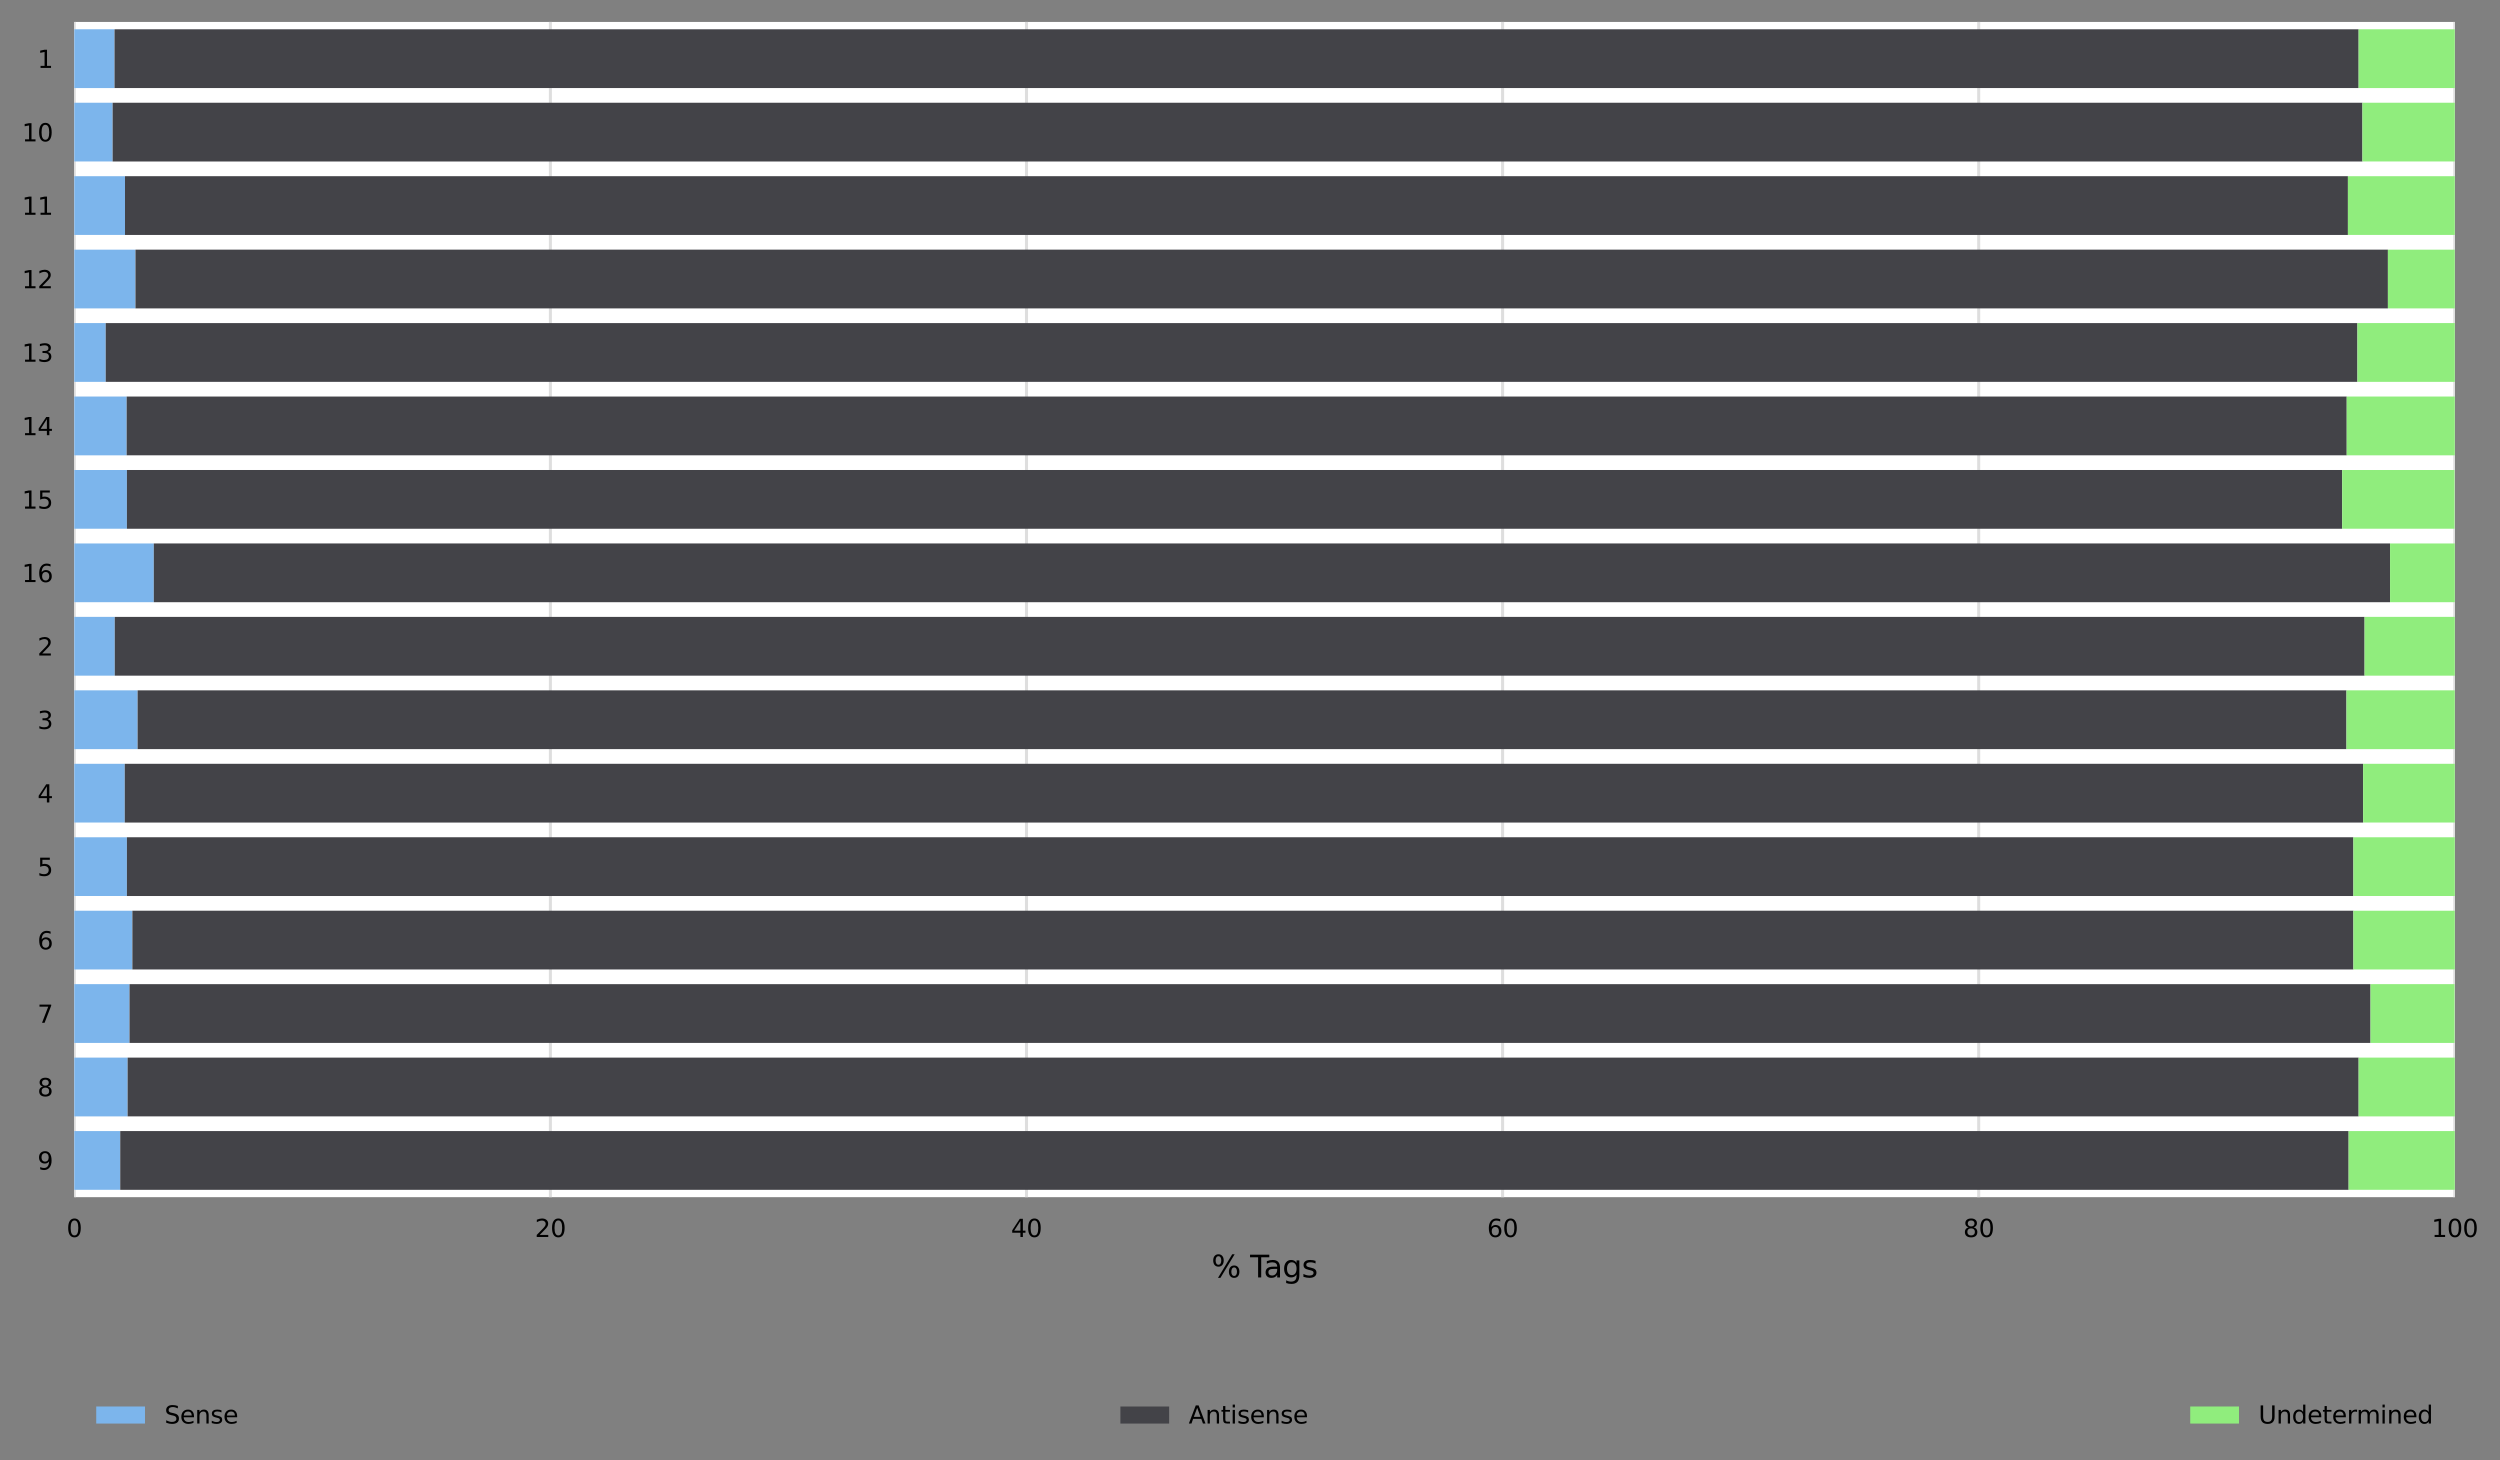 <?xml version="1.0" encoding="utf-8" standalone="no"?>
<!DOCTYPE svg PUBLIC "-//W3C//DTD SVG 1.1//EN"
  "http://www.w3.org/Graphics/SVG/1.1/DTD/svg11.dtd">
<svg xmlns:xlink="http://www.w3.org/1999/xlink" width="820.415pt" height="479.23pt" viewBox="0 0 820.415 479.23" xmlns="http://www.w3.org/2000/svg" version="1.1">
 <rect x="0" y="0" width="820.415" height="479.23" fill="#808080" stroke="none"/>
 <defs>
  <style type="text/css">*{stroke-linejoin: round; stroke-linecap: butt}</style>
 </defs>
 <g id="figure_1">
  <g id="axes_1">
   <g id="patch_1">
    <path d="M 24.38 392.87 
L 805.58 392.87 
L 805.58 7.2 
L 24.38 7.2 
z
" style="fill: #ffffff"/>
   </g>
   <g id="matplotlib.axis_1">
    <g id="xtick_1">
     <g id="line2d_1">
      <path d="M 24.38 392.87 
L 24.38 7.2 
" clip-path="url(#p7324a507d6)" style="fill: none; stroke: #dedede; stroke-linecap: square"/>
     </g>
     <g id="text_1">
      <!-- 0 -->
      <g transform="translate(21.835 405.948) scale(0.08 -0.08)">
       <defs>
        <path id="DejaVuSans-30" d="M 2034 4250 
Q 1547 4250 1301 3770 
Q 1056 3291 1056 2328 
Q 1056 1369 1301 889 
Q 1547 409 2034 409 
Q 2525 409 2770 889 
Q 3016 1369 3016 2328 
Q 3016 3291 2770 3770 
Q 2525 4250 2034 4250 
z
M 2034 4750 
Q 2819 4750 3233 4129 
Q 3647 3509 3647 2328 
Q 3647 1150 3233 529 
Q 2819 -91 2034 -91 
Q 1250 -91 836 529 
Q 422 1150 422 2328 
Q 422 3509 836 4129 
Q 1250 4750 2034 4750 
z
" transform="scale(0.016)"/>
       </defs>
       <use xlink:href="#DejaVuSans-30"/>
      </g>
     </g>
    </g>
    <g id="xtick_2">
     <g id="line2d_2">
      <path d="M 180.62 392.87 
L 180.62 7.2 
" clip-path="url(#p7324a507d6)" style="fill: none; stroke: #dedede; stroke-linecap: square"/>
     </g>
     <g id="text_2">
      <!-- 20 -->
      <g transform="translate(175.53 405.948) scale(0.08 -0.08)">
       <defs>
        <path id="DejaVuSans-32" d="M 1228 531 
L 3431 531 
L 3431 0 
L 469 0 
L 469 531 
Q 828 903 1448 1529 
Q 2069 2156 2228 2338 
Q 2531 2678 2651 2914 
Q 2772 3150 2772 3378 
Q 2772 3750 2511 3984 
Q 2250 4219 1831 4219 
Q 1534 4219 1204 4116 
Q 875 4013 500 3803 
L 500 4441 
Q 881 4594 1212 4672 
Q 1544 4750 1819 4750 
Q 2544 4750 2975 4387 
Q 3406 4025 3406 3419 
Q 3406 3131 3298 2873 
Q 3191 2616 2906 2266 
Q 2828 2175 2409 1742 
Q 1991 1309 1228 531 
z
" transform="scale(0.016)"/>
       </defs>
       <use xlink:href="#DejaVuSans-32"/>
       <use xlink:href="#DejaVuSans-30" x="63.623"/>
      </g>
     </g>
    </g>
    <g id="xtick_3">
     <g id="line2d_3">
      <path d="M 336.86 392.87 
L 336.86 7.2 
" clip-path="url(#p7324a507d6)" style="fill: none; stroke: #dedede; stroke-linecap: square"/>
     </g>
     <g id="text_3">
      <!-- 40 -->
      <g transform="translate(331.77 405.948) scale(0.08 -0.08)">
       <defs>
        <path id="DejaVuSans-34" d="M 2419 4116 
L 825 1625 
L 2419 1625 
L 2419 4116 
z
M 2253 4666 
L 3047 4666 
L 3047 1625 
L 3713 1625 
L 3713 1100 
L 3047 1100 
L 3047 0 
L 2419 0 
L 2419 1100 
L 313 1100 
L 313 1709 
L 2253 4666 
z
" transform="scale(0.016)"/>
       </defs>
       <use xlink:href="#DejaVuSans-34"/>
       <use xlink:href="#DejaVuSans-30" x="63.623"/>
      </g>
     </g>
    </g>
    <g id="xtick_4">
     <g id="line2d_4">
      <path d="M 493.1 392.87 
L 493.1 7.2 
" clip-path="url(#p7324a507d6)" style="fill: none; stroke: #dedede; stroke-linecap: square"/>
     </g>
     <g id="text_4">
      <!-- 60 -->
      <g transform="translate(488.01 405.948) scale(0.08 -0.08)">
       <defs>
        <path id="DejaVuSans-36" d="M 2113 2584 
Q 1688 2584 1439 2293 
Q 1191 2003 1191 1497 
Q 1191 994 1439 701 
Q 1688 409 2113 409 
Q 2538 409 2786 701 
Q 3034 994 3034 1497 
Q 3034 2003 2786 2293 
Q 2538 2584 2113 2584 
z
M 3366 4563 
L 3366 3988 
Q 3128 4100 2886 4159 
Q 2644 4219 2406 4219 
Q 1781 4219 1451 3797 
Q 1122 3375 1075 2522 
Q 1259 2794 1537 2939 
Q 1816 3084 2150 3084 
Q 2853 3084 3261 2657 
Q 3669 2231 3669 1497 
Q 3669 778 3244 343 
Q 2819 -91 2113 -91 
Q 1303 -91 875 529 
Q 447 1150 447 2328 
Q 447 3434 972 4092 
Q 1497 4750 2381 4750 
Q 2619 4750 2861 4703 
Q 3103 4656 3366 4563 
z
" transform="scale(0.016)"/>
       </defs>
       <use xlink:href="#DejaVuSans-36"/>
       <use xlink:href="#DejaVuSans-30" x="63.623"/>
      </g>
     </g>
    </g>
    <g id="xtick_5">
     <g id="line2d_5">
      <path d="M 649.34 392.87 
L 649.34 7.2 
" clip-path="url(#p7324a507d6)" style="fill: none; stroke: #dedede; stroke-linecap: square"/>
     </g>
     <g id="text_5">
      <!-- 80 -->
      <g transform="translate(644.25 405.948) scale(0.08 -0.08)">
       <defs>
        <path id="DejaVuSans-38" d="M 2034 2216 
Q 1584 2216 1326 1975 
Q 1069 1734 1069 1313 
Q 1069 891 1326 650 
Q 1584 409 2034 409 
Q 2484 409 2743 651 
Q 3003 894 3003 1313 
Q 3003 1734 2745 1975 
Q 2488 2216 2034 2216 
z
M 1403 2484 
Q 997 2584 770 2862 
Q 544 3141 544 3541 
Q 544 4100 942 4425 
Q 1341 4750 2034 4750 
Q 2731 4750 3128 4425 
Q 3525 4100 3525 3541 
Q 3525 3141 3298 2862 
Q 3072 2584 2669 2484 
Q 3125 2378 3379 2068 
Q 3634 1759 3634 1313 
Q 3634 634 3220 271 
Q 2806 -91 2034 -91 
Q 1263 -91 848 271 
Q 434 634 434 1313 
Q 434 1759 690 2068 
Q 947 2378 1403 2484 
z
M 1172 3481 
Q 1172 3119 1398 2916 
Q 1625 2713 2034 2713 
Q 2441 2713 2670 2916 
Q 2900 3119 2900 3481 
Q 2900 3844 2670 4047 
Q 2441 4250 2034 4250 
Q 1625 4250 1398 4047 
Q 1172 3844 1172 3481 
z
" transform="scale(0.016)"/>
       </defs>
       <use xlink:href="#DejaVuSans-38"/>
       <use xlink:href="#DejaVuSans-30" x="63.623"/>
      </g>
     </g>
    </g>
    <g id="xtick_6">
     <g id="line2d_6">
      <path d="M 805.58 392.87 
L 805.58 7.2 
" clip-path="url(#p7324a507d6)" style="fill: none; stroke: #dedede; stroke-linecap: square"/>
     </g>
     <g id="text_6">
      <!-- 100 -->
      <g transform="translate(797.945 405.948) scale(0.08 -0.08)">
       <defs>
        <path id="DejaVuSans-31" d="M 794 531 
L 1825 531 
L 1825 4091 
L 703 3866 
L 703 4441 
L 1819 4666 
L 2450 4666 
L 2450 531 
L 3481 531 
L 3481 0 
L 794 0 
L 794 531 
z
" transform="scale(0.016)"/>
       </defs>
       <use xlink:href="#DejaVuSans-31"/>
       <use xlink:href="#DejaVuSans-30" x="63.623"/>
       <use xlink:href="#DejaVuSans-30" x="127.246"/>
      </g>
     </g>
    </g>
    <g id="text_7">
     <!-- % Tags -->
     <g transform="translate(397.568 419.211) scale(0.1 -0.1)">
      <defs>
       <path id="DejaVuSans-25" d="M 4653 2053 
Q 4381 2053 4226 1822 
Q 4072 1591 4072 1178 
Q 4072 772 4226 539 
Q 4381 306 4653 306 
Q 4919 306 5073 539 
Q 5228 772 5228 1178 
Q 5228 1588 5073 1820 
Q 4919 2053 4653 2053 
z
M 4653 2450 
Q 5147 2450 5437 2106 
Q 5728 1763 5728 1178 
Q 5728 594 5436 251 
Q 5144 -91 4653 -91 
Q 4153 -91 3862 251 
Q 3572 594 3572 1178 
Q 3572 1766 3864 2108 
Q 4156 2450 4653 2450 
z
M 1428 4353 
Q 1159 4353 1004 4120 
Q 850 3888 850 3481 
Q 850 3069 1003 2837 
Q 1156 2606 1428 2606 
Q 1700 2606 1854 2837 
Q 2009 3069 2009 3481 
Q 2009 3884 1853 4118 
Q 1697 4353 1428 4353 
z
M 4250 4750 
L 4750 4750 
L 1831 -91 
L 1331 -91 
L 4250 4750 
z
M 1428 4750 
Q 1922 4750 2215 4408 
Q 2509 4066 2509 3481 
Q 2509 2891 2217 2550 
Q 1925 2209 1428 2209 
Q 931 2209 642 2551 
Q 353 2894 353 3481 
Q 353 4063 643 4406 
Q 934 4750 1428 4750 
z
" transform="scale(0.016)"/>
       <path id="DejaVuSans-20" transform="scale(0.016)"/>
       <path id="DejaVuSans-54" d="M -19 4666 
L 3928 4666 
L 3928 4134 
L 2272 4134 
L 2272 0 
L 1638 0 
L 1638 4134 
L -19 4134 
L -19 4666 
z
" transform="scale(0.016)"/>
       <path id="DejaVuSans-61" d="M 2194 1759 
Q 1497 1759 1228 1600 
Q 959 1441 959 1056 
Q 959 750 1161 570 
Q 1363 391 1709 391 
Q 2188 391 2477 730 
Q 2766 1069 2766 1631 
L 2766 1759 
L 2194 1759 
z
M 3341 1997 
L 3341 0 
L 2766 0 
L 2766 531 
Q 2569 213 2275 61 
Q 1981 -91 1556 -91 
Q 1019 -91 701 211 
Q 384 513 384 1019 
Q 384 1609 779 1909 
Q 1175 2209 1959 2209 
L 2766 2209 
L 2766 2266 
Q 2766 2663 2505 2880 
Q 2244 3097 1772 3097 
Q 1472 3097 1187 3025 
Q 903 2953 641 2809 
L 641 3341 
Q 956 3463 1253 3523 
Q 1550 3584 1831 3584 
Q 2591 3584 2966 3190 
Q 3341 2797 3341 1997 
z
" transform="scale(0.016)"/>
       <path id="DejaVuSans-67" d="M 2906 1791 
Q 2906 2416 2648 2759 
Q 2391 3103 1925 3103 
Q 1463 3103 1205 2759 
Q 947 2416 947 1791 
Q 947 1169 1205 825 
Q 1463 481 1925 481 
Q 2391 481 2648 825 
Q 2906 1169 2906 1791 
z
M 3481 434 
Q 3481 -459 3084 -895 
Q 2688 -1331 1869 -1331 
Q 1566 -1331 1297 -1286 
Q 1028 -1241 775 -1147 
L 775 -588 
Q 1028 -725 1275 -790 
Q 1522 -856 1778 -856 
Q 2344 -856 2625 -561 
Q 2906 -266 2906 331 
L 2906 616 
Q 2728 306 2450 153 
Q 2172 0 1784 0 
Q 1141 0 747 490 
Q 353 981 353 1791 
Q 353 2603 747 3093 
Q 1141 3584 1784 3584 
Q 2172 3584 2450 3431 
Q 2728 3278 2906 2969 
L 2906 3500 
L 3481 3500 
L 3481 434 
z
" transform="scale(0.016)"/>
       <path id="DejaVuSans-73" d="M 2834 3397 
L 2834 2853 
Q 2591 2978 2328 3040 
Q 2066 3103 1784 3103 
Q 1356 3103 1142 2972 
Q 928 2841 928 2578 
Q 928 2378 1081 2264 
Q 1234 2150 1697 2047 
L 1894 2003 
Q 2506 1872 2764 1633 
Q 3022 1394 3022 966 
Q 3022 478 2636 193 
Q 2250 -91 1575 -91 
Q 1294 -91 989 -36 
Q 684 19 347 128 
L 347 722 
Q 666 556 975 473 
Q 1284 391 1588 391 
Q 1994 391 2212 530 
Q 2431 669 2431 922 
Q 2431 1156 2273 1281 
Q 2116 1406 1581 1522 
L 1381 1569 
Q 847 1681 609 1914 
Q 372 2147 372 2553 
Q 372 3047 722 3315 
Q 1072 3584 1716 3584 
Q 2034 3584 2315 3537 
Q 2597 3491 2834 3397 
z
" transform="scale(0.016)"/>
      </defs>
      <use xlink:href="#DejaVuSans-25"/>
      <use xlink:href="#DejaVuSans-20" x="95.02"/>
      <use xlink:href="#DejaVuSans-54" x="126.807"/>
      <use xlink:href="#DejaVuSans-61" x="171.391"/>
      <use xlink:href="#DejaVuSans-67" x="232.67"/>
      <use xlink:href="#DejaVuSans-73" x="296.146"/>
     </g>
    </g>
   </g>
   <g id="matplotlib.axis_2">
    <g id="ytick_1">
     <g id="text_8">
      <!-- 1 -->
      <g transform="translate(12.29 22.292) scale(0.08 -0.08)">
       <use xlink:href="#DejaVuSans-31"/>
      </g>
     </g>
    </g>
    <g id="ytick_2">
     <g id="text_9">
      <!-- 10 -->
      <g transform="translate(7.2 46.396) scale(0.08 -0.08)">
       <use xlink:href="#DejaVuSans-31"/>
       <use xlink:href="#DejaVuSans-30" x="63.623"/>
      </g>
     </g>
    </g>
    <g id="ytick_3">
     <g id="text_10">
      <!-- 11 -->
      <g transform="translate(7.2 70.5) scale(0.08 -0.08)">
       <use xlink:href="#DejaVuSans-31"/>
       <use xlink:href="#DejaVuSans-31" x="63.623"/>
      </g>
     </g>
    </g>
    <g id="ytick_4">
     <g id="text_11">
      <!-- 12 -->
      <g transform="translate(7.2 94.605) scale(0.08 -0.08)">
       <use xlink:href="#DejaVuSans-31"/>
       <use xlink:href="#DejaVuSans-32" x="63.623"/>
      </g>
     </g>
    </g>
    <g id="ytick_5">
     <g id="text_12">
      <!-- 13 -->
      <g transform="translate(7.2 118.709) scale(0.08 -0.08)">
       <defs>
        <path id="DejaVuSans-33" d="M 2597 2516 
Q 3050 2419 3304 2112 
Q 3559 1806 3559 1356 
Q 3559 666 3084 287 
Q 2609 -91 1734 -91 
Q 1441 -91 1130 -33 
Q 819 25 488 141 
L 488 750 
Q 750 597 1062 519 
Q 1375 441 1716 441 
Q 2309 441 2620 675 
Q 2931 909 2931 1356 
Q 2931 1769 2642 2001 
Q 2353 2234 1838 2234 
L 1294 2234 
L 1294 2753 
L 1863 2753 
Q 2328 2753 2575 2939 
Q 2822 3125 2822 3475 
Q 2822 3834 2567 4026 
Q 2313 4219 1838 4219 
Q 1578 4219 1281 4162 
Q 984 4106 628 3988 
L 628 4550 
Q 988 4650 1302 4700 
Q 1616 4750 1894 4750 
Q 2613 4750 3031 4423 
Q 3450 4097 3450 3541 
Q 3450 3153 3228 2886 
Q 3006 2619 2597 2516 
z
" transform="scale(0.016)"/>
       </defs>
       <use xlink:href="#DejaVuSans-31"/>
       <use xlink:href="#DejaVuSans-33" x="63.623"/>
      </g>
     </g>
    </g>
    <g id="ytick_6">
     <g id="text_13">
      <!-- 14 -->
      <g transform="translate(7.2 142.813) scale(0.08 -0.08)">
       <use xlink:href="#DejaVuSans-31"/>
       <use xlink:href="#DejaVuSans-34" x="63.623"/>
      </g>
     </g>
    </g>
    <g id="ytick_7">
     <g id="text_14">
      <!-- 15 -->
      <g transform="translate(7.2 166.918) scale(0.08 -0.08)">
       <defs>
        <path id="DejaVuSans-35" d="M 691 4666 
L 3169 4666 
L 3169 4134 
L 1269 4134 
L 1269 2991 
Q 1406 3038 1543 3061 
Q 1681 3084 1819 3084 
Q 2600 3084 3056 2656 
Q 3513 2228 3513 1497 
Q 3513 744 3044 326 
Q 2575 -91 1722 -91 
Q 1428 -91 1123 -41 
Q 819 9 494 109 
L 494 744 
Q 775 591 1075 516 
Q 1375 441 1709 441 
Q 2250 441 2565 725 
Q 2881 1009 2881 1497 
Q 2881 1984 2565 2268 
Q 2250 2553 1709 2553 
Q 1456 2553 1204 2497 
Q 953 2441 691 2322 
L 691 4666 
z
" transform="scale(0.016)"/>
       </defs>
       <use xlink:href="#DejaVuSans-31"/>
       <use xlink:href="#DejaVuSans-35" x="63.623"/>
      </g>
     </g>
    </g>
    <g id="ytick_8">
     <g id="text_15">
      <!-- 16 -->
      <g transform="translate(7.2 191.022) scale(0.08 -0.08)">
       <use xlink:href="#DejaVuSans-31"/>
       <use xlink:href="#DejaVuSans-36" x="63.623"/>
      </g>
     </g>
    </g>
    <g id="ytick_9">
     <g id="text_16">
      <!-- 2 -->
      <g transform="translate(12.29 215.126) scale(0.08 -0.08)">
       <use xlink:href="#DejaVuSans-32"/>
      </g>
     </g>
    </g>
    <g id="ytick_10">
     <g id="text_17">
      <!-- 3 -->
      <g transform="translate(12.29 239.231) scale(0.08 -0.08)">
       <use xlink:href="#DejaVuSans-33"/>
      </g>
     </g>
    </g>
    <g id="ytick_11">
     <g id="text_18">
      <!-- 4 -->
      <g transform="translate(12.29 263.335) scale(0.08 -0.08)">
       <use xlink:href="#DejaVuSans-34"/>
      </g>
     </g>
    </g>
    <g id="ytick_12">
     <g id="text_19">
      <!-- 5 -->
      <g transform="translate(12.29 287.439) scale(0.08 -0.08)">
       <use xlink:href="#DejaVuSans-35"/>
      </g>
     </g>
    </g>
    <g id="ytick_13">
     <g id="text_20">
      <!-- 6 -->
      <g transform="translate(12.29 311.544) scale(0.08 -0.08)">
       <use xlink:href="#DejaVuSans-36"/>
      </g>
     </g>
    </g>
    <g id="ytick_14">
     <g id="text_21">
      <!-- 7 -->
      <g transform="translate(12.29 335.648) scale(0.08 -0.08)">
       <defs>
        <path id="DejaVuSans-37" d="M 525 4666 
L 3525 4666 
L 3525 4397 
L 1831 0 
L 1172 0 
L 2766 4134 
L 525 4134 
L 525 4666 
z
" transform="scale(0.016)"/>
       </defs>
       <use xlink:href="#DejaVuSans-37"/>
      </g>
     </g>
    </g>
    <g id="ytick_15">
     <g id="text_22">
      <!-- 8 -->
      <g transform="translate(12.29 359.752) scale(0.08 -0.08)">
       <use xlink:href="#DejaVuSans-38"/>
      </g>
     </g>
    </g>
    <g id="ytick_16">
     <g id="text_23">
      <!-- 9 -->
      <g transform="translate(12.29 383.857) scale(0.08 -0.08)">
       <defs>
        <path id="DejaVuSans-39" d="M 703 97 
L 703 672 
Q 941 559 1184 500 
Q 1428 441 1663 441 
Q 2288 441 2617 861 
Q 2947 1281 2994 2138 
Q 2813 1869 2534 1725 
Q 2256 1581 1919 1581 
Q 1219 1581 811 2004 
Q 403 2428 403 3163 
Q 403 3881 828 4315 
Q 1253 4750 1959 4750 
Q 2769 4750 3195 4129 
Q 3622 3509 3622 2328 
Q 3622 1225 3098 567 
Q 2575 -91 1691 -91 
Q 1453 -91 1209 -44 
Q 966 3 703 97 
z
M 1959 2075 
Q 2384 2075 2632 2365 
Q 2881 2656 2881 3163 
Q 2881 3666 2632 3958 
Q 2384 4250 1959 4250 
Q 1534 4250 1286 3958 
Q 1038 3666 1038 3163 
Q 1038 2656 1286 2365 
Q 1534 2075 1959 2075 
z
" transform="scale(0.016)"/>
       </defs>
       <use xlink:href="#DejaVuSans-39"/>
      </g>
     </g>
    </g>
   </g>
   <g id="patch_2">
    <path d="M 24.38 9.61 
L 37.582 9.61 
L 37.582 28.894 
L 24.38 28.894 
z
" clip-path="url(#p7324a507d6)" style="fill: #7cb5ec"/>
   </g>
   <g id="patch_3">
    <path d="M 24.38 33.715 
L 36.957 33.715 
L 36.957 52.998 
L 24.38 52.998 
z
" clip-path="url(#p7324a507d6)" style="fill: #7cb5ec"/>
   </g>
   <g id="patch_4">
    <path d="M 24.38 57.819 
L 41.02 57.819 
L 41.02 77.103 
L 24.38 77.103 
z
" clip-path="url(#p7324a507d6)" style="fill: #7cb5ec"/>
   </g>
   <g id="patch_5">
    <path d="M 24.38 81.923 
L 44.457 81.923 
L 44.457 101.207 
L 24.38 101.207 
z
" clip-path="url(#p7324a507d6)" style="fill: #7cb5ec"/>
   </g>
   <g id="patch_6">
    <path d="M 24.38 106.028 
L 34.692 106.028 
L 34.692 125.311 
L 24.38 125.311 
z
" clip-path="url(#p7324a507d6)" style="fill: #7cb5ec"/>
   </g>
   <g id="patch_7">
    <path d="M 24.38 130.132 
L 41.566 130.132 
L 41.566 149.416 
L 24.38 149.416 
z
" clip-path="url(#p7324a507d6)" style="fill: #7cb5ec"/>
   </g>
   <g id="patch_8">
    <path d="M 24.38 154.237 
L 41.645 154.237 
L 41.645 173.52 
L 24.38 173.52 
z
" clip-path="url(#p7324a507d6)" style="fill: #7cb5ec"/>
   </g>
   <g id="patch_9">
    <path d="M 24.38 178.341 
L 50.472 178.341 
L 50.472 197.624 
L 24.38 197.624 
z
" clip-path="url(#p7324a507d6)" style="fill: #7cb5ec"/>
   </g>
   <g id="patch_10">
    <path d="M 24.38 202.445 
L 37.66 202.445 
L 37.66 221.729 
L 24.38 221.729 
z
" clip-path="url(#p7324a507d6)" style="fill: #7cb5ec"/>
   </g>
   <g id="patch_11">
    <path d="M 24.38 226.55 
L 45.16 226.55 
L 45.16 245.833 
L 24.38 245.833 
z
" clip-path="url(#p7324a507d6)" style="fill: #7cb5ec"/>
   </g>
   <g id="patch_12">
    <path d="M 24.38 250.654 
L 40.941 250.654 
L 40.941 269.937 
L 24.38 269.937 
z
" clip-path="url(#p7324a507d6)" style="fill: #7cb5ec"/>
   </g>
   <g id="patch_13">
    <path d="M 24.38 274.758 
L 41.645 274.758 
L 41.645 294.042 
L 24.38 294.042 
z
" clip-path="url(#p7324a507d6)" style="fill: #7cb5ec"/>
   </g>
   <g id="patch_14">
    <path d="M 24.38 298.863 
L 43.441 298.863 
L 43.441 318.146 
L 24.38 318.146 
z
" clip-path="url(#p7324a507d6)" style="fill: #7cb5ec"/>
   </g>
   <g id="patch_15">
    <path d="M 24.38 322.967 
L 42.504 322.967 
L 42.504 342.25 
L 24.38 342.25 
z
" clip-path="url(#p7324a507d6)" style="fill: #7cb5ec"/>
   </g>
   <g id="patch_16">
    <path d="M 24.38 347.071 
L 41.879 347.071 
L 41.879 366.355 
L 24.38 366.355 
z
" clip-path="url(#p7324a507d6)" style="fill: #7cb5ec"/>
   </g>
   <g id="patch_17">
    <path d="M 24.38 371.176 
L 39.457 371.176 
L 39.457 390.459 
L 24.38 390.459 
z
" clip-path="url(#p7324a507d6)" style="fill: #7cb5ec"/>
   </g>
   <g id="patch_18">
    <path d="M 37.582 9.61 
L 774.02 9.61 
L 774.02 28.894 
L 37.582 28.894 
z
" clip-path="url(#p7324a507d6)" style="fill: #434348"/>
   </g>
   <g id="patch_19">
    <path d="M 36.957 33.715 
L 775.269 33.715 
L 775.269 52.998 
L 36.957 52.998 
z
" clip-path="url(#p7324a507d6)" style="fill: #434348"/>
   </g>
   <g id="patch_20">
    <path d="M 41.02 57.819 
L 770.504 57.819 
L 770.504 77.103 
L 41.02 77.103 
z
" clip-path="url(#p7324a507d6)" style="fill: #434348"/>
   </g>
   <g id="patch_21">
    <path d="M 44.457 81.923 
L 783.628 81.923 
L 783.628 101.207 
L 44.457 101.207 
z
" clip-path="url(#p7324a507d6)" style="fill: #434348"/>
   </g>
   <g id="patch_22">
    <path d="M 34.692 106.028 
L 773.629 106.028 
L 773.629 125.311 
L 34.692 125.311 
z
" clip-path="url(#p7324a507d6)" style="fill: #434348"/>
   </g>
   <g id="patch_23">
    <path d="M 41.566 130.132 
L 770.114 130.132 
L 770.114 149.416 
L 41.566 149.416 
z
" clip-path="url(#p7324a507d6)" style="fill: #434348"/>
   </g>
   <g id="patch_24">
    <path d="M 41.645 154.237 
L 768.629 154.237 
L 768.629 173.52 
L 41.645 173.52 
z
" clip-path="url(#p7324a507d6)" style="fill: #434348"/>
   </g>
   <g id="patch_25">
    <path d="M 50.472 178.341 
L 784.331 178.341 
L 784.331 197.624 
L 50.472 197.624 
z
" clip-path="url(#p7324a507d6)" style="fill: #434348"/>
   </g>
   <g id="patch_26">
    <path d="M 37.66 202.445 
L 775.973 202.445 
L 775.973 221.729 
L 37.66 221.729 
z
" clip-path="url(#p7324a507d6)" style="fill: #434348"/>
   </g>
   <g id="patch_27">
    <path d="M 45.16 226.55 
L 770.035 226.55 
L 770.035 245.833 
L 45.16 245.833 
z
" clip-path="url(#p7324a507d6)" style="fill: #434348"/>
   </g>
   <g id="patch_28">
    <path d="M 40.941 250.654 
L 775.504 250.654 
L 775.504 269.937 
L 40.941 269.937 
z
" clip-path="url(#p7324a507d6)" style="fill: #434348"/>
   </g>
   <g id="patch_29">
    <path d="M 41.645 274.758 
L 772.301 274.758 
L 772.301 294.042 
L 41.645 294.042 
z
" clip-path="url(#p7324a507d6)" style="fill: #434348"/>
   </g>
   <g id="patch_30">
    <path d="M 43.441 298.863 
L 772.301 298.863 
L 772.301 318.146 
L 43.441 318.146 
z
" clip-path="url(#p7324a507d6)" style="fill: #434348"/>
   </g>
   <g id="patch_31">
    <path d="M 42.504 322.967 
L 777.926 322.967 
L 777.926 342.25 
L 42.504 342.25 
z
" clip-path="url(#p7324a507d6)" style="fill: #434348"/>
   </g>
   <g id="patch_32">
    <path d="M 41.879 347.071 
L 774.02 347.071 
L 774.02 366.355 
L 41.879 366.355 
z
" clip-path="url(#p7324a507d6)" style="fill: #434348"/>
   </g>
   <g id="patch_33">
    <path d="M 39.457 371.176 
L 770.738 371.176 
L 770.738 390.459 
L 39.457 390.459 
z
" clip-path="url(#p7324a507d6)" style="fill: #434348"/>
   </g>
   <g id="patch_34">
    <path d="M 774.02 9.61 
L 805.58 9.61 
L 805.58 28.894 
L 774.02 28.894 
z
" clip-path="url(#p7324a507d6)" style="fill: #90ed7d"/>
   </g>
   <g id="patch_35">
    <path d="M 775.269 33.715 
L 805.58 33.715 
L 805.58 52.998 
L 775.269 52.998 
z
" clip-path="url(#p7324a507d6)" style="fill: #90ed7d"/>
   </g>
   <g id="patch_36">
    <path d="M 770.504 57.819 
L 805.58 57.819 
L 805.58 77.103 
L 770.504 77.103 
z
" clip-path="url(#p7324a507d6)" style="fill: #90ed7d"/>
   </g>
   <g id="patch_37">
    <path d="M 783.628 81.923 
L 805.58 81.923 
L 805.58 101.207 
L 783.628 101.207 
z
" clip-path="url(#p7324a507d6)" style="fill: #90ed7d"/>
   </g>
   <g id="patch_38">
    <path d="M 773.629 106.028 
L 805.58 106.028 
L 805.58 125.311 
L 773.629 125.311 
z
" clip-path="url(#p7324a507d6)" style="fill: #90ed7d"/>
   </g>
   <g id="patch_39">
    <path d="M 770.114 130.132 
L 805.658 130.132 
L 805.658 149.416 
L 770.114 149.416 
z
" clip-path="url(#p7324a507d6)" style="fill: #90ed7d"/>
   </g>
   <g id="patch_40">
    <path d="M 768.629 154.237 
L 805.502 154.237 
L 805.502 173.52 
L 768.629 173.52 
z
" clip-path="url(#p7324a507d6)" style="fill: #90ed7d"/>
   </g>
   <g id="patch_41">
    <path d="M 784.331 178.341 
L 805.58 178.341 
L 805.58 197.624 
L 784.331 197.624 
z
" clip-path="url(#p7324a507d6)" style="fill: #90ed7d"/>
   </g>
   <g id="patch_42">
    <path d="M 775.973 202.445 
L 805.58 202.445 
L 805.58 221.729 
L 775.973 221.729 
z
" clip-path="url(#p7324a507d6)" style="fill: #90ed7d"/>
   </g>
   <g id="patch_43">
    <path d="M 770.035 226.55 
L 805.658 226.55 
L 805.658 245.833 
L 770.035 245.833 
z
" clip-path="url(#p7324a507d6)" style="fill: #90ed7d"/>
   </g>
   <g id="patch_44">
    <path d="M 775.504 250.654 
L 805.658 250.654 
L 805.658 269.937 
L 775.504 269.937 
z
" clip-path="url(#p7324a507d6)" style="fill: #90ed7d"/>
   </g>
   <g id="patch_45">
    <path d="M 772.301 274.758 
L 805.658 274.758 
L 805.658 294.042 
L 772.301 294.042 
z
" clip-path="url(#p7324a507d6)" style="fill: #90ed7d"/>
   </g>
   <g id="patch_46">
    <path d="M 772.301 298.863 
L 805.58 298.863 
L 805.58 318.146 
L 772.301 318.146 
z
" clip-path="url(#p7324a507d6)" style="fill: #90ed7d"/>
   </g>
   <g id="patch_47">
    <path d="M 777.926 322.967 
L 805.502 322.967 
L 805.502 342.25 
L 777.926 342.25 
z
" clip-path="url(#p7324a507d6)" style="fill: #90ed7d"/>
   </g>
   <g id="patch_48">
    <path d="M 774.02 347.071 
L 805.58 347.071 
L 805.58 366.355 
L 774.02 366.355 
z
" clip-path="url(#p7324a507d6)" style="fill: #90ed7d"/>
   </g>
   <g id="patch_49">
    <path d="M 770.738 371.176 
L 805.58 371.176 
L 805.58 390.459 
L 770.738 390.459 
z
" clip-path="url(#p7324a507d6)" style="fill: #90ed7d"/>
   </g>
   <g id="text_24">
    <!-- RSeQC: Infer experiment -->
    <g transform="translate(315.348 -20.52) scale(0.16 -0.16)">
     <defs>
      <path id="DejaVuSans-52" d="M 2841 2188 
Q 3044 2119 3236 1894 
Q 3428 1669 3622 1275 
L 4263 0 
L 3584 0 
L 2988 1197 
Q 2756 1666 2539 1819 
Q 2322 1972 1947 1972 
L 1259 1972 
L 1259 0 
L 628 0 
L 628 4666 
L 2053 4666 
Q 2853 4666 3247 4331 
Q 3641 3997 3641 3322 
Q 3641 2881 3436 2590 
Q 3231 2300 2841 2188 
z
M 1259 4147 
L 1259 2491 
L 2053 2491 
Q 2509 2491 2742 2702 
Q 2975 2913 2975 3322 
Q 2975 3731 2742 3939 
Q 2509 4147 2053 4147 
L 1259 4147 
z
" transform="scale(0.016)"/>
      <path id="DejaVuSans-53" d="M 3425 4513 
L 3425 3897 
Q 3066 4069 2747 4153 
Q 2428 4238 2131 4238 
Q 1616 4238 1336 4038 
Q 1056 3838 1056 3469 
Q 1056 3159 1242 3001 
Q 1428 2844 1947 2747 
L 2328 2669 
Q 3034 2534 3370 2195 
Q 3706 1856 3706 1288 
Q 3706 609 3251 259 
Q 2797 -91 1919 -91 
Q 1588 -91 1214 -16 
Q 841 59 441 206 
L 441 856 
Q 825 641 1194 531 
Q 1563 422 1919 422 
Q 2459 422 2753 634 
Q 3047 847 3047 1241 
Q 3047 1584 2836 1778 
Q 2625 1972 2144 2069 
L 1759 2144 
Q 1053 2284 737 2584 
Q 422 2884 422 3419 
Q 422 4038 858 4394 
Q 1294 4750 2059 4750 
Q 2388 4750 2728 4690 
Q 3069 4631 3425 4513 
z
" transform="scale(0.016)"/>
      <path id="DejaVuSans-65" d="M 3597 1894 
L 3597 1613 
L 953 1613 
Q 991 1019 1311 708 
Q 1631 397 2203 397 
Q 2534 397 2845 478 
Q 3156 559 3463 722 
L 3463 178 
Q 3153 47 2828 -22 
Q 2503 -91 2169 -91 
Q 1331 -91 842 396 
Q 353 884 353 1716 
Q 353 2575 817 3079 
Q 1281 3584 2069 3584 
Q 2775 3584 3186 3129 
Q 3597 2675 3597 1894 
z
M 3022 2063 
Q 3016 2534 2758 2815 
Q 2500 3097 2075 3097 
Q 1594 3097 1305 2825 
Q 1016 2553 972 2059 
L 3022 2063 
z
" transform="scale(0.016)"/>
      <path id="DejaVuSans-51" d="M 2522 4238 
Q 1834 4238 1429 3725 
Q 1025 3213 1025 2328 
Q 1025 1447 1429 934 
Q 1834 422 2522 422 
Q 3209 422 3611 934 
Q 4013 1447 4013 2328 
Q 4013 3213 3611 3725 
Q 3209 4238 2522 4238 
z
M 3406 84 
L 4238 -825 
L 3475 -825 
L 2784 -78 
Q 2681 -84 2626 -87 
Q 2572 -91 2522 -91 
Q 1538 -91 948 567 
Q 359 1225 359 2328 
Q 359 3434 948 4092 
Q 1538 4750 2522 4750 
Q 3503 4750 4090 4092 
Q 4678 3434 4678 2328 
Q 4678 1516 4351 937 
Q 4025 359 3406 84 
z
" transform="scale(0.016)"/>
      <path id="DejaVuSans-43" d="M 4122 4306 
L 4122 3641 
Q 3803 3938 3442 4084 
Q 3081 4231 2675 4231 
Q 1875 4231 1450 3742 
Q 1025 3253 1025 2328 
Q 1025 1406 1450 917 
Q 1875 428 2675 428 
Q 3081 428 3442 575 
Q 3803 722 4122 1019 
L 4122 359 
Q 3791 134 3420 21 
Q 3050 -91 2638 -91 
Q 1578 -91 968 557 
Q 359 1206 359 2328 
Q 359 3453 968 4101 
Q 1578 4750 2638 4750 
Q 3056 4750 3426 4639 
Q 3797 4528 4122 4306 
z
" transform="scale(0.016)"/>
      <path id="DejaVuSans-3a" d="M 750 794 
L 1409 794 
L 1409 0 
L 750 0 
L 750 794 
z
M 750 3309 
L 1409 3309 
L 1409 2516 
L 750 2516 
L 750 3309 
z
" transform="scale(0.016)"/>
      <path id="DejaVuSans-49" d="M 628 4666 
L 1259 4666 
L 1259 0 
L 628 0 
L 628 4666 
z
" transform="scale(0.016)"/>
      <path id="DejaVuSans-6e" d="M 3513 2113 
L 3513 0 
L 2938 0 
L 2938 2094 
Q 2938 2591 2744 2837 
Q 2550 3084 2163 3084 
Q 1697 3084 1428 2787 
Q 1159 2491 1159 1978 
L 1159 0 
L 581 0 
L 581 3500 
L 1159 3500 
L 1159 2956 
Q 1366 3272 1645 3428 
Q 1925 3584 2291 3584 
Q 2894 3584 3203 3211 
Q 3513 2838 3513 2113 
z
" transform="scale(0.016)"/>
      <path id="DejaVuSans-66" d="M 2375 4863 
L 2375 4384 
L 1825 4384 
Q 1516 4384 1395 4259 
Q 1275 4134 1275 3809 
L 1275 3500 
L 2222 3500 
L 2222 3053 
L 1275 3053 
L 1275 0 
L 697 0 
L 697 3053 
L 147 3053 
L 147 3500 
L 697 3500 
L 697 3744 
Q 697 4328 969 4595 
Q 1241 4863 1831 4863 
L 2375 4863 
z
" transform="scale(0.016)"/>
      <path id="DejaVuSans-72" d="M 2631 2963 
Q 2534 3019 2420 3045 
Q 2306 3072 2169 3072 
Q 1681 3072 1420 2755 
Q 1159 2438 1159 1844 
L 1159 0 
L 581 0 
L 581 3500 
L 1159 3500 
L 1159 2956 
Q 1341 3275 1631 3429 
Q 1922 3584 2338 3584 
Q 2397 3584 2469 3576 
Q 2541 3569 2628 3553 
L 2631 2963 
z
" transform="scale(0.016)"/>
      <path id="DejaVuSans-78" d="M 3513 3500 
L 2247 1797 
L 3578 0 
L 2900 0 
L 1881 1375 
L 863 0 
L 184 0 
L 1544 1831 
L 300 3500 
L 978 3500 
L 1906 2253 
L 2834 3500 
L 3513 3500 
z
" transform="scale(0.016)"/>
      <path id="DejaVuSans-70" d="M 1159 525 
L 1159 -1331 
L 581 -1331 
L 581 3500 
L 1159 3500 
L 1159 2969 
Q 1341 3281 1617 3432 
Q 1894 3584 2278 3584 
Q 2916 3584 3314 3078 
Q 3713 2572 3713 1747 
Q 3713 922 3314 415 
Q 2916 -91 2278 -91 
Q 1894 -91 1617 61 
Q 1341 213 1159 525 
z
M 3116 1747 
Q 3116 2381 2855 2742 
Q 2594 3103 2138 3103 
Q 1681 3103 1420 2742 
Q 1159 2381 1159 1747 
Q 1159 1113 1420 752 
Q 1681 391 2138 391 
Q 2594 391 2855 752 
Q 3116 1113 3116 1747 
z
" transform="scale(0.016)"/>
      <path id="DejaVuSans-69" d="M 603 3500 
L 1178 3500 
L 1178 0 
L 603 0 
L 603 3500 
z
M 603 4863 
L 1178 4863 
L 1178 4134 
L 603 4134 
L 603 4863 
z
" transform="scale(0.016)"/>
      <path id="DejaVuSans-6d" d="M 3328 2828 
Q 3544 3216 3844 3400 
Q 4144 3584 4550 3584 
Q 5097 3584 5394 3201 
Q 5691 2819 5691 2113 
L 5691 0 
L 5113 0 
L 5113 2094 
Q 5113 2597 4934 2840 
Q 4756 3084 4391 3084 
Q 3944 3084 3684 2787 
Q 3425 2491 3425 1978 
L 3425 0 
L 2847 0 
L 2847 2094 
Q 2847 2600 2669 2842 
Q 2491 3084 2119 3084 
Q 1678 3084 1418 2786 
Q 1159 2488 1159 1978 
L 1159 0 
L 581 0 
L 581 3500 
L 1159 3500 
L 1159 2956 
Q 1356 3278 1631 3431 
Q 1906 3584 2284 3584 
Q 2666 3584 2933 3390 
Q 3200 3197 3328 2828 
z
" transform="scale(0.016)"/>
      <path id="DejaVuSans-74" d="M 1172 4494 
L 1172 3500 
L 2356 3500 
L 2356 3053 
L 1172 3053 
L 1172 1153 
Q 1172 725 1289 603 
Q 1406 481 1766 481 
L 2356 481 
L 2356 0 
L 1766 0 
Q 1100 0 847 248 
Q 594 497 594 1153 
L 594 3053 
L 172 3053 
L 172 3500 
L 594 3500 
L 594 4494 
L 1172 4494 
z
" transform="scale(0.016)"/>
     </defs>
     <use xlink:href="#DejaVuSans-52"/>
     <use xlink:href="#DejaVuSans-53" x="69.482"/>
     <use xlink:href="#DejaVuSans-65" x="132.959"/>
     <use xlink:href="#DejaVuSans-51" x="194.482"/>
     <use xlink:href="#DejaVuSans-43" x="273.193"/>
     <use xlink:href="#DejaVuSans-3a" x="343.018"/>
     <use xlink:href="#DejaVuSans-20" x="376.709"/>
     <use xlink:href="#DejaVuSans-49" x="408.496"/>
     <use xlink:href="#DejaVuSans-6e" x="437.988"/>
     <use xlink:href="#DejaVuSans-66" x="501.367"/>
     <use xlink:href="#DejaVuSans-65" x="536.572"/>
     <use xlink:href="#DejaVuSans-72" x="598.096"/>
     <use xlink:href="#DejaVuSans-20" x="639.209"/>
     <use xlink:href="#DejaVuSans-65" x="670.996"/>
     <use xlink:href="#DejaVuSans-78" x="730.77"/>
     <use xlink:href="#DejaVuSans-70" x="789.949"/>
     <use xlink:href="#DejaVuSans-65" x="853.426"/>
     <use xlink:href="#DejaVuSans-72" x="914.949"/>
     <use xlink:href="#DejaVuSans-69" x="956.062"/>
     <use xlink:href="#DejaVuSans-6d" x="983.846"/>
     <use xlink:href="#DejaVuSans-65" x="1081.258"/>
     <use xlink:href="#DejaVuSans-6e" x="1142.781"/>
     <use xlink:href="#DejaVuSans-74" x="1206.16"/>
    </g>
   </g>
   <g id="legend_1">
    <g id="patch_50">
     <path d="M 31.58 467.166 
L 47.58 467.166 
L 47.58 461.566 
L 31.58 461.566 
z
" style="fill: #7cb5ec"/>
    </g>
    <g id="text_25">
     <!-- Sense -->
     <g transform="translate(53.98 467.166) scale(0.08 -0.08)">
      <use xlink:href="#DejaVuSans-53"/>
      <use xlink:href="#DejaVuSans-65" x="63.477"/>
      <use xlink:href="#DejaVuSans-6e" x="125"/>
      <use xlink:href="#DejaVuSans-73" x="188.379"/>
      <use xlink:href="#DejaVuSans-65" x="240.479"/>
     </g>
    </g>
    <g id="patch_51">
     <path d="M 367.675 467.166 
L 383.675 467.166 
L 383.675 461.566 
L 367.675 461.566 
z
" style="fill: #434348"/>
    </g>
    <g id="text_26">
     <!-- Antisense -->
     <g transform="translate(390.075 467.166) scale(0.08 -0.08)">
      <defs>
       <path id="DejaVuSans-41" d="M 2188 4044 
L 1331 1722 
L 3047 1722 
L 2188 4044 
z
M 1831 4666 
L 2547 4666 
L 4325 0 
L 3669 0 
L 3244 1197 
L 1141 1197 
L 716 0 
L 50 0 
L 1831 4666 
z
" transform="scale(0.016)"/>
      </defs>
      <use xlink:href="#DejaVuSans-41"/>
      <use xlink:href="#DejaVuSans-6e" x="68.408"/>
      <use xlink:href="#DejaVuSans-74" x="131.787"/>
      <use xlink:href="#DejaVuSans-69" x="170.996"/>
      <use xlink:href="#DejaVuSans-73" x="198.779"/>
      <use xlink:href="#DejaVuSans-65" x="250.879"/>
      <use xlink:href="#DejaVuSans-6e" x="312.402"/>
      <use xlink:href="#DejaVuSans-73" x="375.781"/>
      <use xlink:href="#DejaVuSans-65" x="427.881"/>
     </g>
    </g>
    <g id="patch_52">
     <path d="M 718.76 467.166 
L 734.76 467.166 
L 734.76 461.566 
L 718.76 461.566 
z
" style="fill: #90ed7d"/>
    </g>
    <g id="text_27">
     <!-- Undetermined -->
     <g transform="translate(741.16 467.166) scale(0.08 -0.08)">
      <defs>
       <path id="DejaVuSans-55" d="M 556 4666 
L 1191 4666 
L 1191 1831 
Q 1191 1081 1462 751 
Q 1734 422 2344 422 
Q 2950 422 3222 751 
Q 3494 1081 3494 1831 
L 3494 4666 
L 4128 4666 
L 4128 1753 
Q 4128 841 3676 375 
Q 3225 -91 2344 -91 
Q 1459 -91 1007 375 
Q 556 841 556 1753 
L 556 4666 
z
" transform="scale(0.016)"/>
       <path id="DejaVuSans-64" d="M 2906 2969 
L 2906 4863 
L 3481 4863 
L 3481 0 
L 2906 0 
L 2906 525 
Q 2725 213 2448 61 
Q 2172 -91 1784 -91 
Q 1150 -91 751 415 
Q 353 922 353 1747 
Q 353 2572 751 3078 
Q 1150 3584 1784 3584 
Q 2172 3584 2448 3432 
Q 2725 3281 2906 2969 
z
M 947 1747 
Q 947 1113 1208 752 
Q 1469 391 1925 391 
Q 2381 391 2643 752 
Q 2906 1113 2906 1747 
Q 2906 2381 2643 2742 
Q 2381 3103 1925 3103 
Q 1469 3103 1208 2742 
Q 947 2381 947 1747 
z
" transform="scale(0.016)"/>
      </defs>
      <use xlink:href="#DejaVuSans-55"/>
      <use xlink:href="#DejaVuSans-6e" x="73.193"/>
      <use xlink:href="#DejaVuSans-64" x="136.572"/>
      <use xlink:href="#DejaVuSans-65" x="200.049"/>
      <use xlink:href="#DejaVuSans-74" x="261.572"/>
      <use xlink:href="#DejaVuSans-65" x="300.781"/>
      <use xlink:href="#DejaVuSans-72" x="362.305"/>
      <use xlink:href="#DejaVuSans-6d" x="401.668"/>
      <use xlink:href="#DejaVuSans-69" x="499.08"/>
      <use xlink:href="#DejaVuSans-6e" x="526.863"/>
      <use xlink:href="#DejaVuSans-65" x="590.242"/>
      <use xlink:href="#DejaVuSans-64" x="651.766"/>
     </g>
    </g>
   </g>
  </g>
 </g>
 <defs>
  <clipPath id="p7324a507d6">
   <rect x="24.38" y="7.2" width="781.2" height="385.67"/>
  </clipPath>
 </defs>
</svg>
